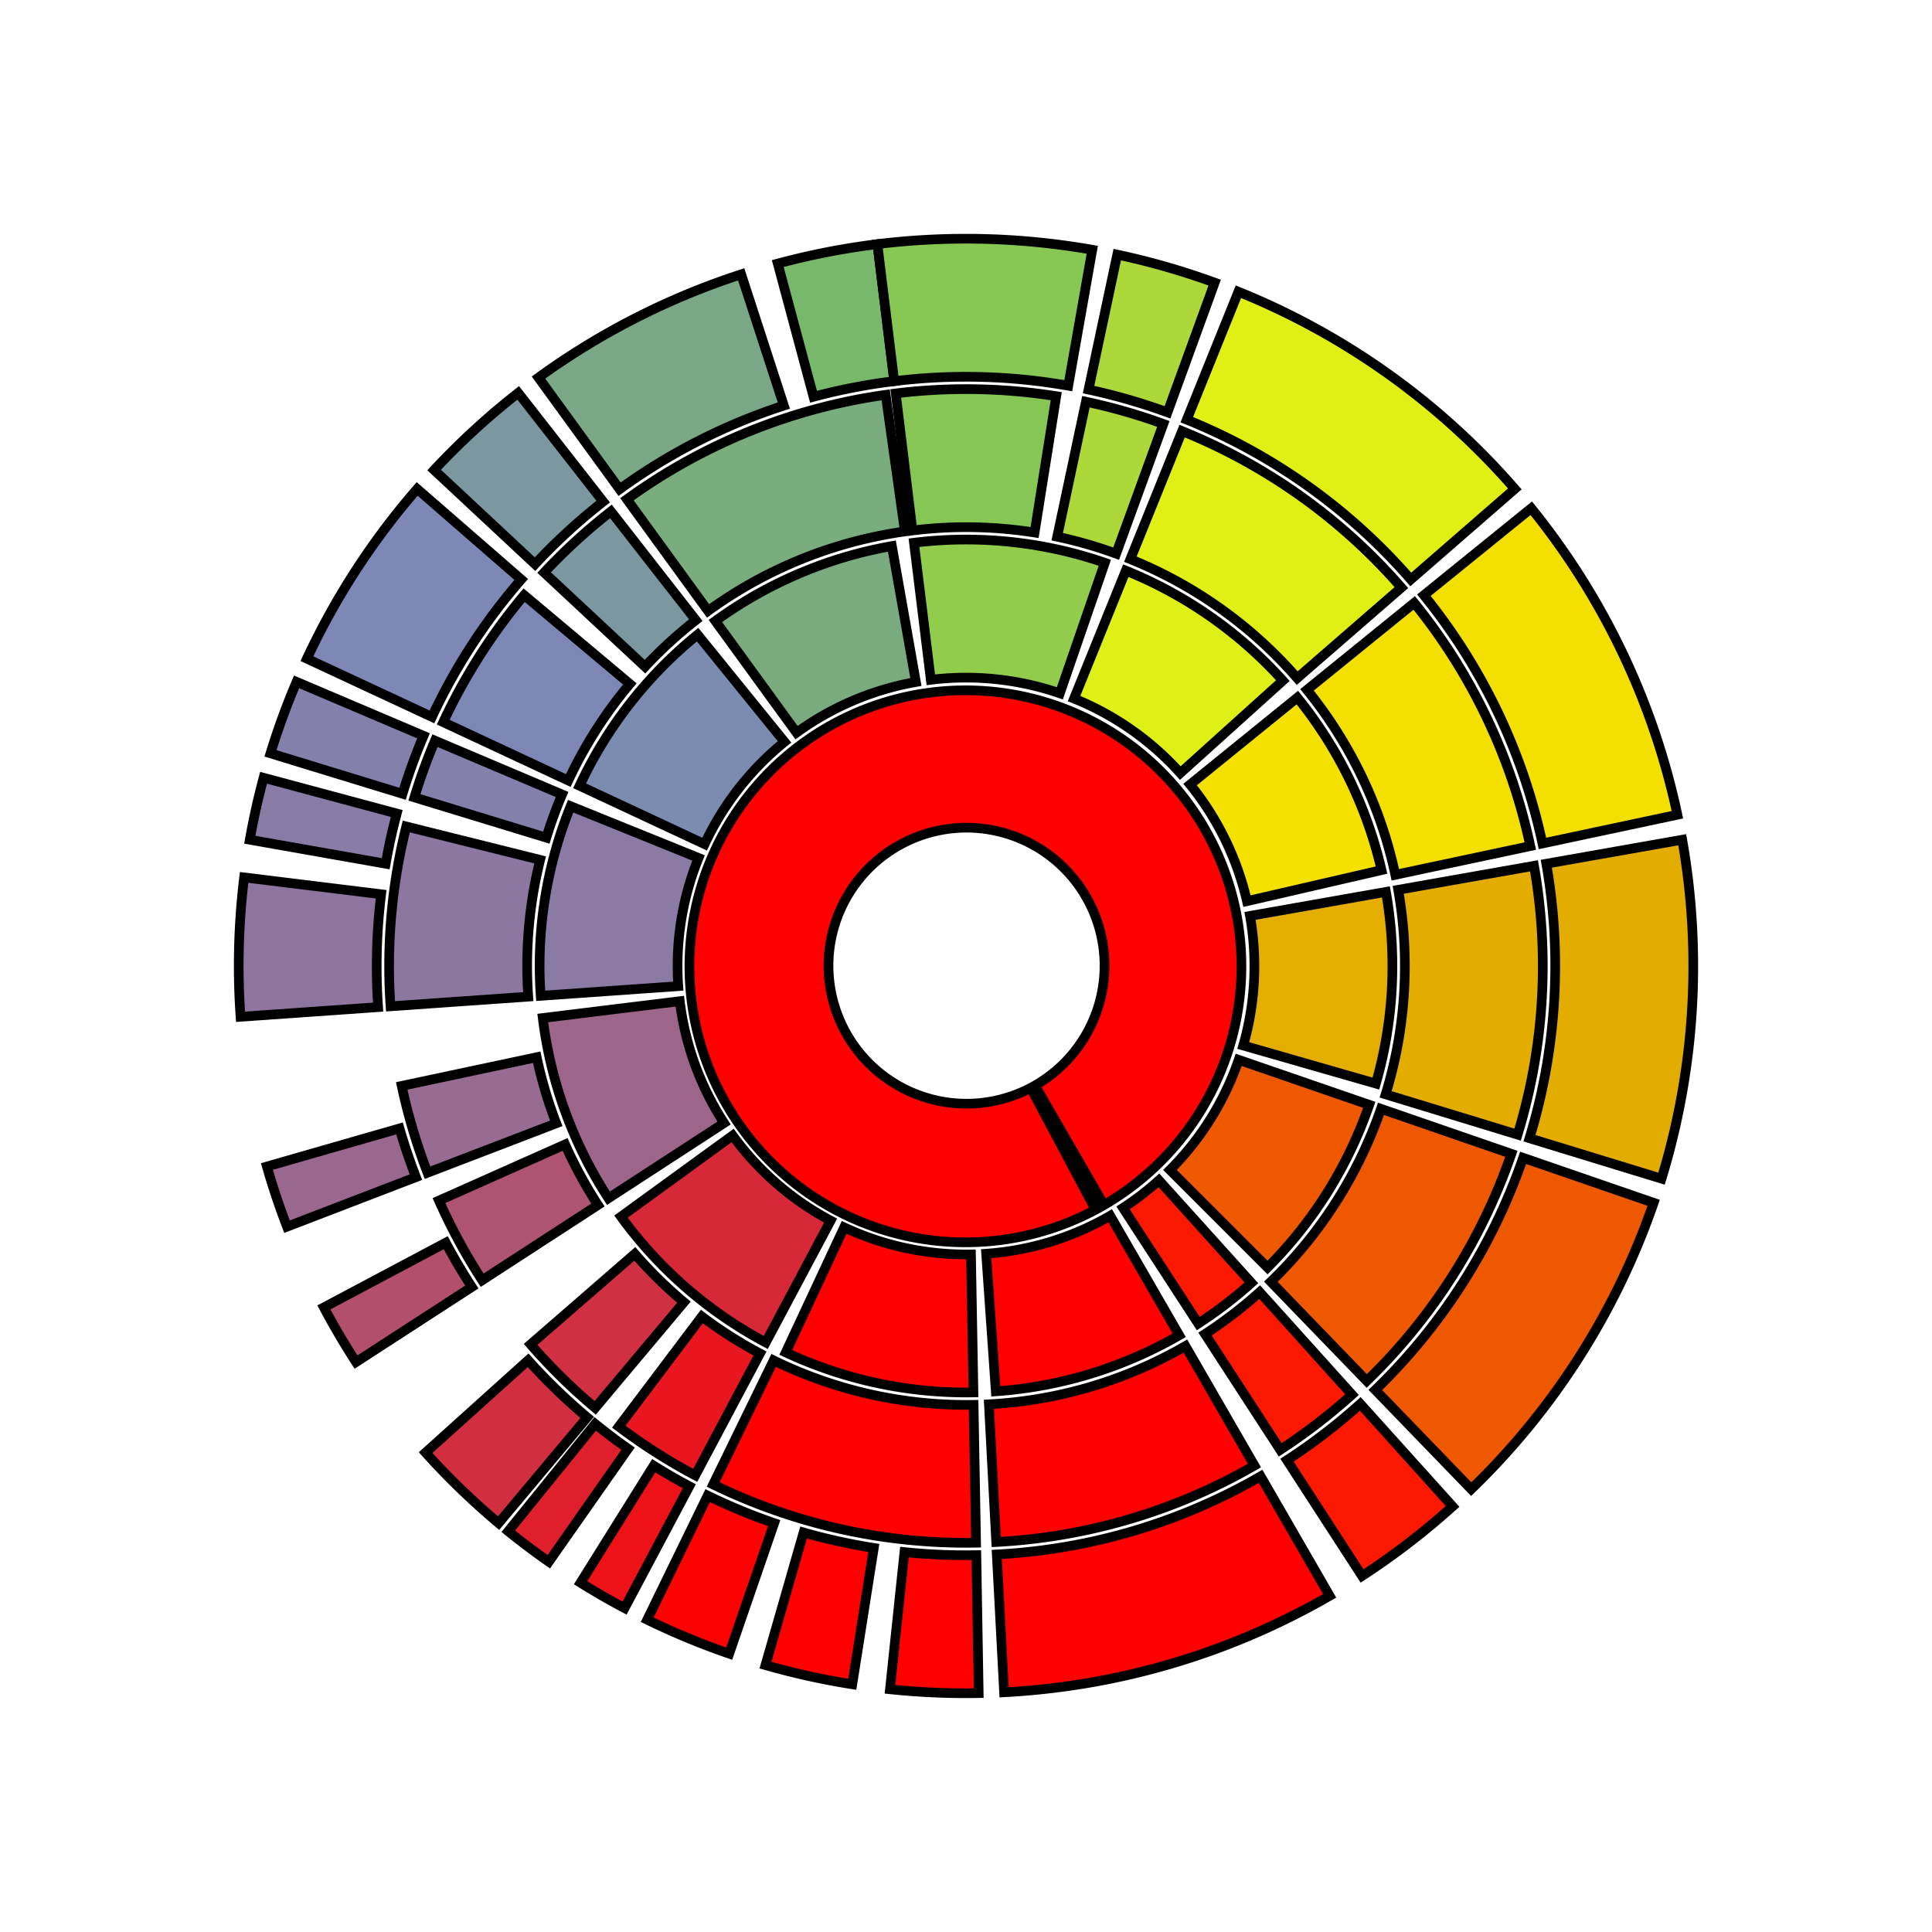<?xml version="1.0" encoding="UTF-8"?>
<svg xmlns="http://www.w3.org/2000/svg" xmlns:xlink="http://www.w3.org/1999/xlink"
     width="600" height="600.0" viewBox="-7.0 -7.0 14 14">
<defs>
</defs>
<path d="M0.5,0.866 A1.0,1.0,0,1,0,0.469,0.883 L0.939,1.766 A2.0,2.0,0,1,1,1,1.732 Z" fill="red" stroke="black" stroke-width="0.07" />
<path d="M0.146,2.085 A2.09,2.09,0,0,0,1.045,1.81 L1.545,2.676 A3.09,3.09,0,0,1,0.216,3.082 Z" fill="#ff0000" stroke="black" stroke-width="0.07" />
<path d="M-0.883,1.894 A2.09,2.09,0,0,0,0.036,2.09 L0.054,3.09 A3.09,3.09,0,0,1,-1.306,2.8 Z" fill="#ff0000" stroke="black" stroke-width="0.07" />
<path d="M-1.691,1.228 A2.09,2.09,0,0,0,-0.981,1.845 L-1.451,2.728 A3.09,3.09,0,0,1,-2.5,1.816 Z" fill="#d72837" stroke="black" stroke-width="0.07" />
<path d="M-2.074,0.255 A2.09,2.09,0,0,0,-1.753,1.138 L-2.591,1.683 A3.09,3.09,0,0,1,-3.067,0.377 Z" fill="#9d6589" stroke="black" stroke-width="0.07" />
<path d="M-1.938,-0.783 A2.09,2.09,0,0,0,-2.085,0.146 L-3.082,0.216 A3.09,3.09,0,0,1,-2.865,-1.158 Z" fill="#8a7aa4" stroke="black" stroke-width="0.07" />
<path d="M-1.315,-1.624 A2.09,2.09,0,0,0,-1.894,-0.883 L-2.8,-1.306 A3.09,3.09,0,0,1,-1.945,-2.401 Z" fill="#7c8cb0" stroke="black" stroke-width="0.07" />
<path d="M-0.363,-2.058 A2.09,2.09,0,0,0,-1.228,-1.691 L-1.816,-2.5 A3.09,3.09,0,0,1,-0.537,-3.043 Z" fill="#79ab7f" stroke="black" stroke-width="0.07" />
<path d="M0.68,-1.976 A2.09,2.09,0,0,0,-0.255,-2.074 L-0.377,-3.067 A3.09,3.09,0,0,1,1.006,-2.922 Z" fill="#92cc4c" stroke="black" stroke-width="0.07" />
<path d="M1.553,-1.398 A2.09,2.09,0,0,0,0.783,-1.938 L1.158,-2.865 A3.09,3.09,0,0,1,2.296,-2.068 Z" fill="#dff016" stroke="black" stroke-width="0.07" />
<path d="M2.036,-0.47 A2.09,2.09,0,0,0,1.624,-1.315 L2.401,-1.945 A3.09,3.09,0,0,1,3.011,-0.695 Z" fill="#f5e100" stroke="black" stroke-width="0.07" />
<path d="M2.009,0.576 A2.09,2.09,0,0,0,2.058,-0.363 L3.043,-0.537 A3.09,3.09,0,0,1,2.97,0.852 Z" fill="#e4ae00" stroke="black" stroke-width="0.07" />
<path d="M1.478,1.478 A2.09,2.09,0,0,0,1.976,0.68 L2.922,1.006 A3.09,3.09,0,0,1,2.185,2.185 Z" fill="#ee5900" stroke="black" stroke-width="0.07" />
<path d="M1.138,1.753 A2.09,2.09,0,0,0,1.398,1.553 L2.068,2.296 A3.09,3.09,0,0,1,1.683,2.591 Z" fill="#fa1800" stroke="black" stroke-width="0.07" />
<path d="M0.166,3.176 A3.18,3.18,0,0,0,1.59,2.754 L2.09,3.62 A4.18,4.18,0,0,1,0.219,4.174 Z" fill="#ff0000" stroke="black" stroke-width="0.07" />
<path d="M-1.394,2.858 A3.18,3.18,0,0,0,0.055,3.18 L0.073,4.179 A4.18,4.18,0,0,1,-1.832,3.757 Z" fill="#ff0000" stroke="black" stroke-width="0.07" />
<path d="M-1.914,2.54 A3.18,3.18,0,0,0,-1.493,2.808 L-1.962,3.691 A4.18,4.18,0,0,1,-2.516,3.338 Z" fill="#e8171f" stroke="black" stroke-width="0.07" />
<path d="M-2.4,2.086 A3.18,3.18,0,0,0,-2.044,2.436 L-2.687,3.202 A4.18,4.18,0,0,1,-3.155,2.742 Z" fill="#d03041" stroke="black" stroke-width="0.07" />
<path d="M-2.905,1.293 A3.18,3.18,0,0,0,-2.667,1.732 L-3.506,2.277 A4.18,4.18,0,0,1,-3.819,1.7 Z" fill="#ae5371" stroke="black" stroke-width="0.07" />
<path d="M-3.111,0.661 A3.18,3.18,0,0,0,-2.969,1.14 L-3.902,1.498 A4.18,4.18,0,0,1,-4.089,0.869 Z" fill="#976b92" stroke="black" stroke-width="0.07" />
<path d="M-3.086,-0.769 A3.18,3.18,0,0,0,-3.172,0.222 L-4.17,0.292 A4.18,4.18,0,0,1,-4.056,-1.011 Z" fill="#8c77a1" stroke="black" stroke-width="0.07" />
<path d="M-2.927,-1.243 A3.18,3.18,0,0,0,-3.041,-0.93 L-3.997,-1.222 A4.18,4.18,0,0,1,-3.848,-1.633 Z" fill="#8480ac" stroke="black" stroke-width="0.07" />
<path d="M-2.436,-2.044 A3.18,3.18,0,0,0,-2.882,-1.344 L-3.788,-1.767 A4.18,4.18,0,0,1,-3.202,-2.687 Z" fill="#7d87b5" stroke="black" stroke-width="0.07" />
<path d="M-1.958,-2.506 A3.18,3.18,0,0,0,-2.326,-2.169 L-3.057,-2.851 A4.18,4.18,0,0,1,-2.573,-3.294 Z" fill="#7b97a0" stroke="black" stroke-width="0.07" />
<path d="M-0.443,-3.149 A3.18,3.18,0,0,0,-1.869,-2.573 L-2.457,-3.382 A4.18,4.18,0,0,1,-0.582,-4.139 Z" fill="#79ad7d" stroke="black" stroke-width="0.07" />
<path d="M0.497,-3.141 A3.18,3.18,0,0,0,-0.388,-3.156 L-0.509,-4.149 A4.18,4.18,0,0,1,0.654,-4.129 Z" fill="#85c655" stroke="black" stroke-width="0.07" />
<path d="M1.088,-2.988 A3.18,3.18,0,0,0,0.661,-3.111 L0.869,-4.089 A4.18,4.18,0,0,1,1.43,-3.928 Z" fill="#add839" stroke="black" stroke-width="0.07" />
<path d="M2.4,-2.086 A3.18,3.18,0,0,0,1.191,-2.948 L1.566,-3.876 A4.18,4.18,0,0,1,3.155,-2.742 Z" fill="#e0f015" stroke="black" stroke-width="0.07" />
<path d="M3.111,-0.661 A3.18,3.18,0,0,0,2.471,-2.001 L3.248,-2.631 A4.18,4.18,0,0,1,4.089,-0.869 Z" fill="#f4e000" stroke="black" stroke-width="0.07" />
<path d="M3.041,0.93 A3.18,3.18,0,0,0,3.132,-0.552 L4.116,-0.726 A4.18,4.18,0,0,1,3.997,1.222 Z" fill="#e3ad00" stroke="black" stroke-width="0.07" />
<path d="M2.209,2.288 A3.18,3.18,0,0,0,3.007,1.035 L3.952,1.361 A4.18,4.18,0,0,1,2.904,3.007 Z" fill="#ee5800" stroke="black" stroke-width="0.07" />
<path d="M1.732,2.667 A3.18,3.18,0,0,0,2.128,2.363 L2.797,3.106 A4.18,4.18,0,0,1,2.277,3.506 Z" fill="#fa1800" stroke="black" stroke-width="0.07" />
<path d="M0.223,4.264 A4.27,4.27,0,0,0,2.135,3.698 L2.635,4.564 A5.27,5.27,0,0,1,0.276,5.263 Z" fill="#ff0000" stroke="black" stroke-width="0.07" />
<path d="M-0.446,4.247 A4.27,4.27,0,0,0,0.075,4.269 L0.092,5.269 A5.27,5.27,0,0,1,-0.551,5.241 Z" fill="#ff0000" stroke="black" stroke-width="0.07" />
<path d="M-1.177,4.105 A4.27,4.27,0,0,0,-0.668,4.217 L-0.824,5.205 A5.27,5.27,0,0,1,-1.453,5.066 Z" fill="#ff0000" stroke="black" stroke-width="0.07" />
<path d="M-1.872,3.838 A4.27,4.27,0,0,0,-1.39,4.037 L-1.716,4.983 A5.27,5.27,0,0,1,-2.31,4.737 Z" fill="#fc0203" stroke="black" stroke-width="0.07" />
<path d="M-2.263,3.621 A4.27,4.27,0,0,0,-2.005,3.77 L-2.474,4.653 A5.27,5.27,0,0,1,-2.793,4.469 Z" fill="#ed1118" stroke="black" stroke-width="0.07" />
<path d="M-2.687,3.318 A4.27,4.27,0,0,0,-2.449,3.498 L-3.023,4.317 A5.27,5.27,0,0,1,-3.317,4.096 Z" fill="#df202c" stroke="black" stroke-width="0.07" />
<path d="M-3.173,2.857 A4.27,4.27,0,0,0,-2.745,3.271 L-3.387,4.037 A5.27,5.27,0,0,1,-3.916,3.526 Z" fill="#d12e40" stroke="black" stroke-width="0.07" />
<path d="M-3.77,2.005 A4.27,4.27,0,0,0,-3.581,2.326 L-4.42,2.87 A5.27,5.27,0,0,1,-4.653,2.474 Z" fill="#b24f6c" stroke="black" stroke-width="0.07" />
<path d="M-4.105,1.177 A4.27,4.27,0,0,0,-3.986,1.53 L-4.92,1.889 A5.27,5.27,0,0,1,-5.066,1.453 Z" fill="#9a688e" stroke="black" stroke-width="0.07" />
<path d="M-4.238,-0.52 A4.27,4.27,0,0,0,-4.26,0.298 L-5.257,0.368 A5.27,5.27,0,0,1,-5.231,-0.642 Z" fill="#8e759f" stroke="black" stroke-width="0.07" />
<path d="M-4.125,-1.105 A4.27,4.27,0,0,0,-4.205,-0.741 L-5.19,-0.915 A5.27,5.27,0,0,1,-5.09,-1.364 Z" fill="#887ca7" stroke="black" stroke-width="0.07" />
<path d="M-3.931,-1.668 A4.27,4.27,0,0,0,-4.083,-1.248 L-5.04,-1.541 A5.27,5.27,0,0,1,-4.851,-2.059 Z" fill="#8480ac" stroke="black" stroke-width="0.07" />
<path d="M-3.223,-2.801 A4.27,4.27,0,0,0,-3.87,-1.805 L-4.776,-2.227 A5.27,5.27,0,0,1,-3.977,-3.457 Z" fill="#7d88b6" stroke="black" stroke-width="0.07" />
<path d="M-2.629,-3.365 A4.27,4.27,0,0,0,-3.123,-2.912 L-3.854,-3.594 A5.27,5.27,0,0,1,-3.245,-4.153 Z" fill="#7b97a0" stroke="black" stroke-width="0.07" />
<path d="M-1.32,-4.061 A4.27,4.27,0,0,0,-2.51,-3.455 L-3.098,-4.264 A5.27,5.27,0,0,1,-1.629,-5.012 Z" fill="#7aa785" stroke="black" stroke-width="0.07" />
<path d="M-0.52,-4.238 A4.27,4.27,0,0,0,-1.105,-4.125 L-1.364,-5.09 A5.27,5.27,0,0,1,-0.642,-5.231 Z" fill="#78b86a" stroke="black" stroke-width="0.07" />
<path d="M0.741,-4.205 A4.27,4.27,0,0,0,-0.52,-4.238 L-0.642,-5.231 A5.27,5.27,0,0,1,0.915,-5.19 Z" fill="#87c754" stroke="black" stroke-width="0.07" />
<path d="M1.46,-4.012 A4.27,4.27,0,0,0,0.888,-4.177 L1.096,-5.155 A5.27,5.27,0,0,1,1.802,-4.952 Z" fill="#add839" stroke="black" stroke-width="0.07" />
<path d="M3.223,-2.801 A4.27,4.27,0,0,0,1.6,-3.959 L1.974,-4.886 A5.27,5.27,0,0,1,3.977,-3.457 Z" fill="#e0f015" stroke="black" stroke-width="0.07" />
<path d="M4.177,-0.888 A4.27,4.27,0,0,0,3.318,-2.687 L4.096,-3.317 A5.27,5.27,0,0,1,5.155,-1.096 Z" fill="#f4e000" stroke="black" stroke-width="0.07" />
<path d="M4.083,1.248 A4.27,4.27,0,0,0,4.205,-0.741 L5.19,-0.915 A5.27,5.27,0,0,1,5.04,1.541 Z" fill="#e3ad00" stroke="black" stroke-width="0.07" />
<path d="M2.966,3.072 A4.27,4.27,0,0,0,4.037,1.39 L4.983,1.716 A5.27,5.27,0,0,1,3.661,3.791 Z" fill="#ee5800" stroke="black" stroke-width="0.07" />
<path d="M2.326,3.581 A4.27,4.27,0,0,0,2.857,3.173 L3.526,3.916 A5.27,5.27,0,0,1,2.87,4.42 Z" fill="#fa1800" stroke="black" stroke-width="0.07" />
</svg>